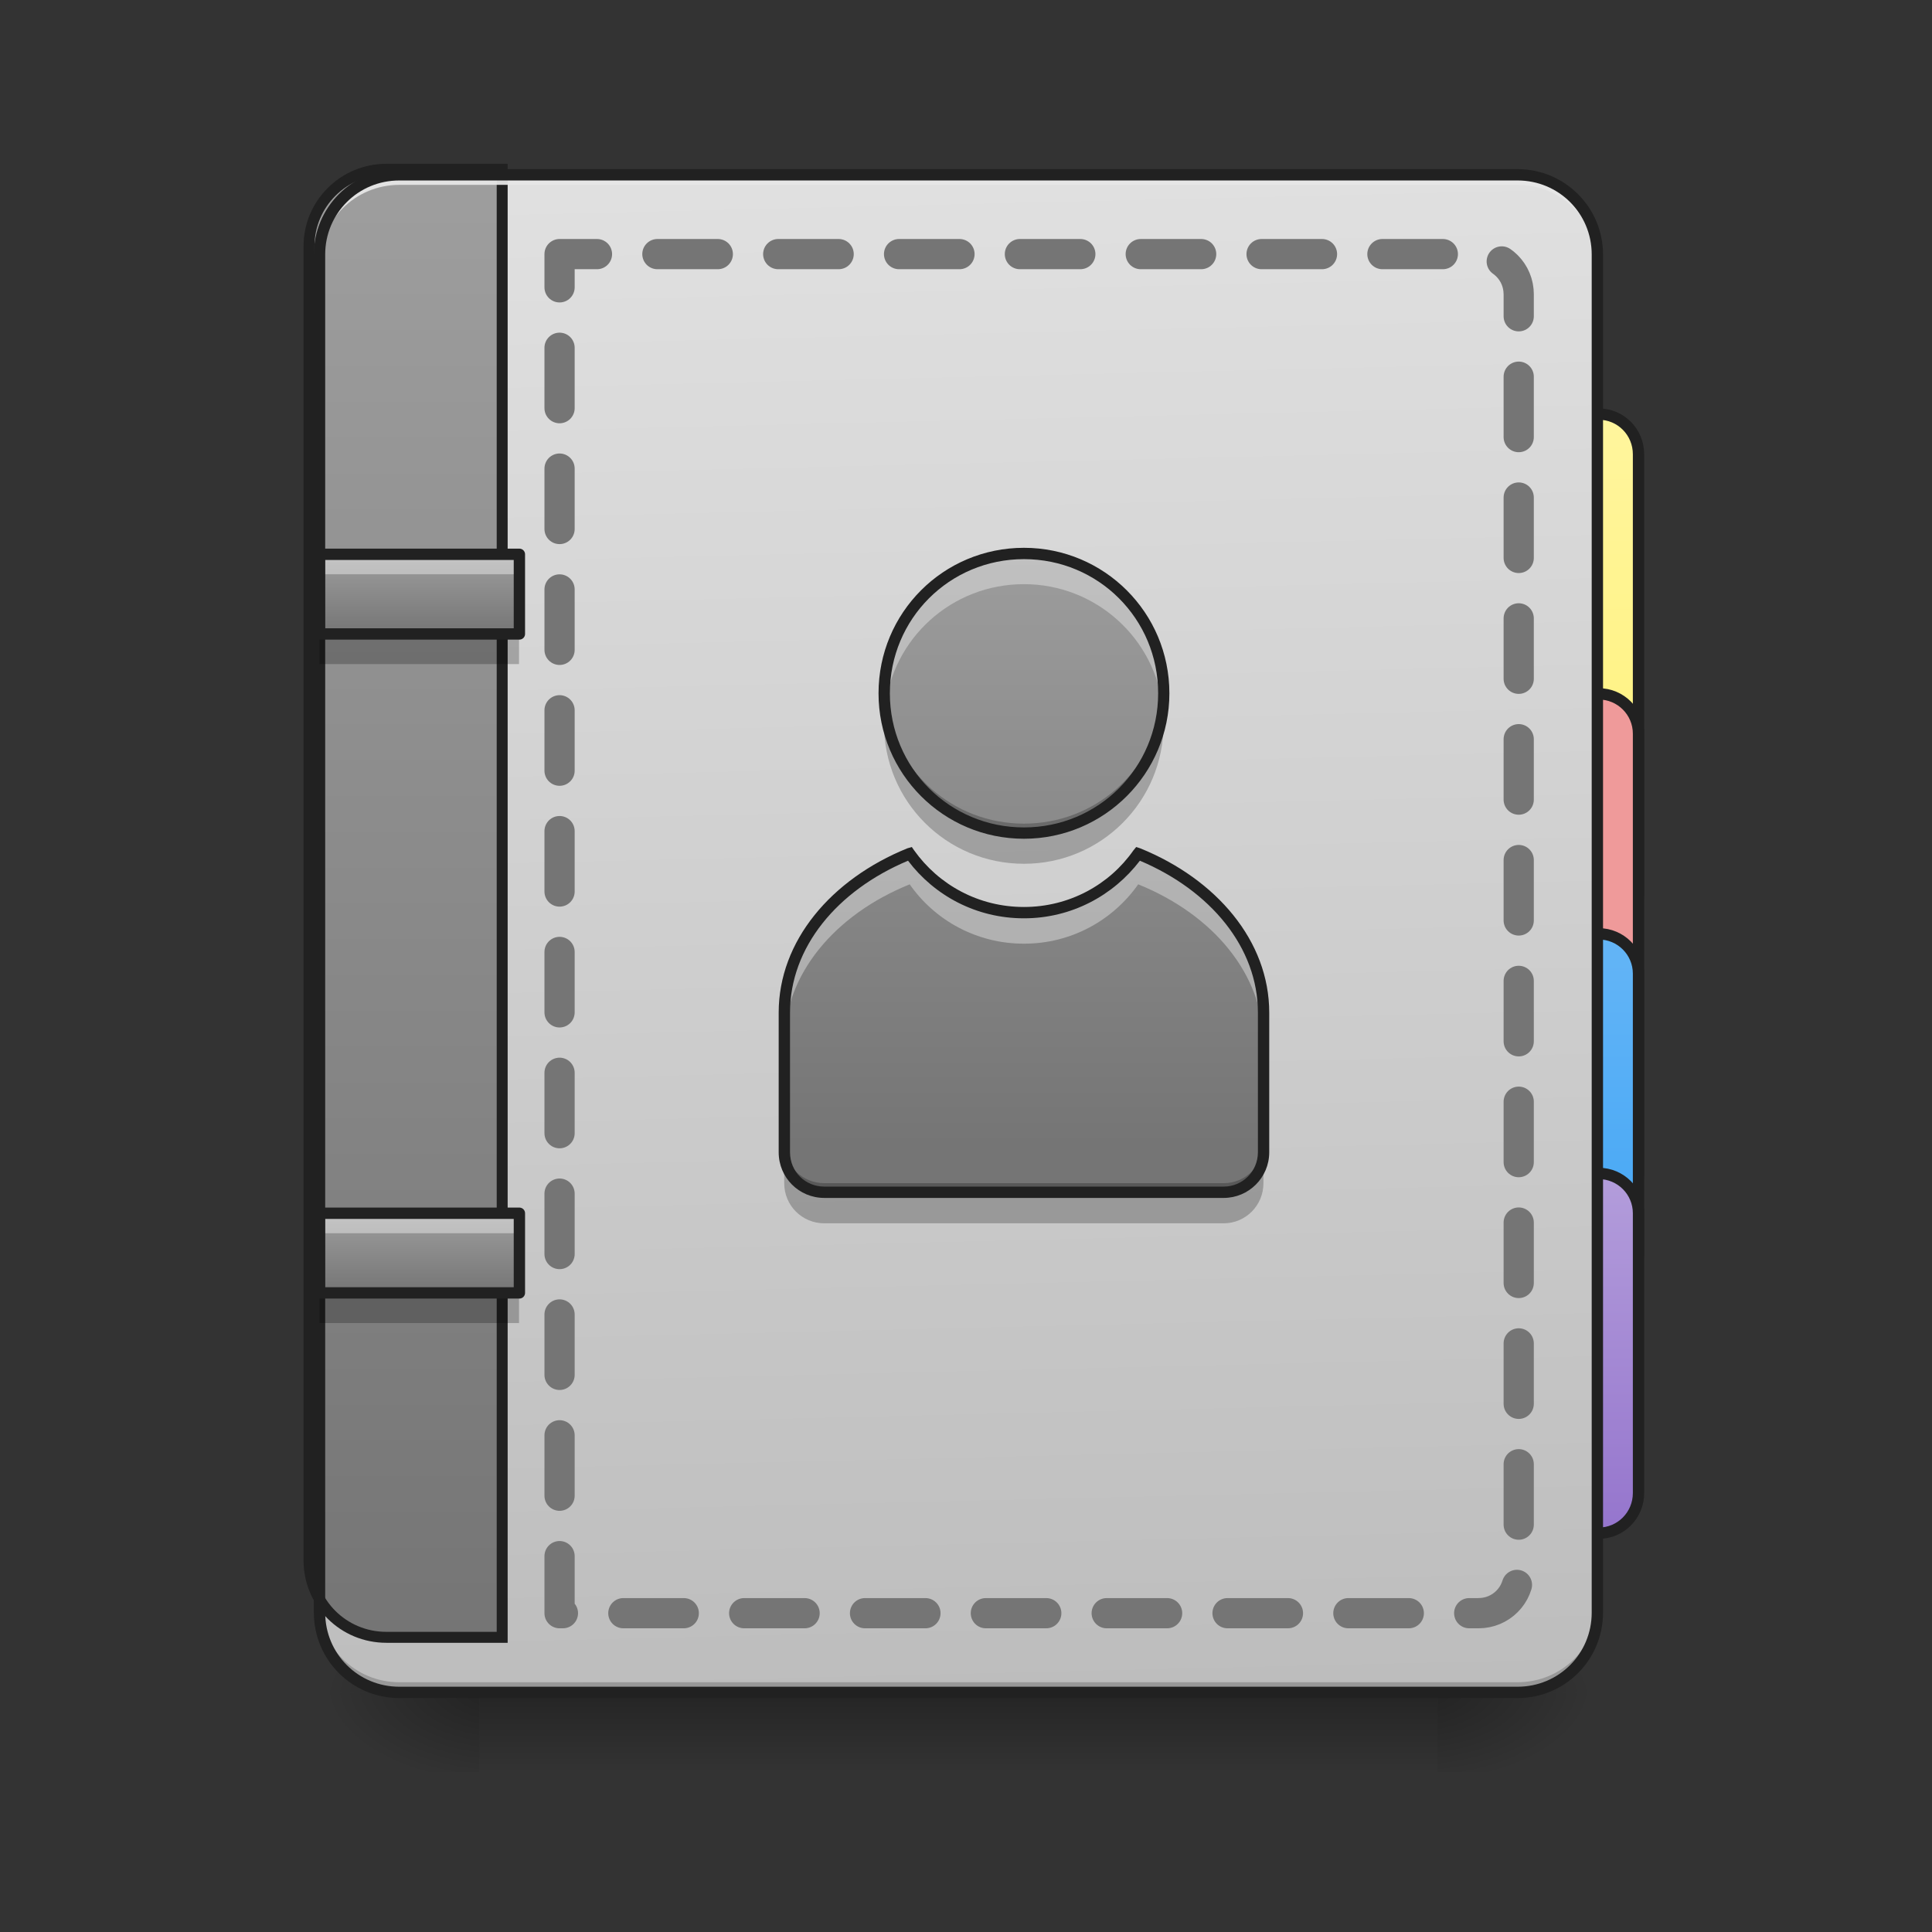 
<svg xmlns="http://www.w3.org/2000/svg" xmlns:xlink="http://www.w3.org/1999/xlink" width="22px" height="22px" viewBox="0 0 22 22" version="1.1">
<rect x="0" y="0" width="22" height="22" fill="#333333" stroke="none"/>
<defs>
<linearGradient id="linear0" gradientUnits="userSpaceOnUse" x1="254" y1="233.5" x2="254" y2="254.667" gradientTransform="matrix(0.043,0,0,0.043,-0,9.238)">
<stop offset="0" style="stop-color:rgb(0%,0%,0%);stop-opacity:0.275;"/>
<stop offset="1" style="stop-color:rgb(0%,0%,0%);stop-opacity:0;"/>
</linearGradient>
<radialGradient id="radial0" gradientUnits="userSpaceOnUse" cx="450.909" cy="189.579" fx="450.909" fy="189.579" r="21.167" gradientTransform="matrix(0,-0.054,-0.097,-0,34.472,43.718)">
<stop offset="0" style="stop-color:rgb(0%,0%,0%);stop-opacity:0.314;"/>
<stop offset="0.222" style="stop-color:rgb(0%,0%,0%);stop-opacity:0.275;"/>
<stop offset="1" style="stop-color:rgb(0%,0%,0%);stop-opacity:0;"/>
</radialGradient>
<radialGradient id="radial1" gradientUnits="userSpaceOnUse" cx="450.909" cy="189.579" fx="450.909" fy="189.579" r="21.167" gradientTransform="matrix(-0,0.054,0.097,0,-12.644,-5.175)">
<stop offset="0" style="stop-color:rgb(0%,0%,0%);stop-opacity:0.314;"/>
<stop offset="0.222" style="stop-color:rgb(0%,0%,0%);stop-opacity:0.275;"/>
<stop offset="1" style="stop-color:rgb(0%,0%,0%);stop-opacity:0;"/>
</radialGradient>
<radialGradient id="radial2" gradientUnits="userSpaceOnUse" cx="450.909" cy="189.579" fx="450.909" fy="189.579" r="21.167" gradientTransform="matrix(-0,-0.054,0.097,-0,-12.644,43.718)">
<stop offset="0" style="stop-color:rgb(0%,0%,0%);stop-opacity:0.314;"/>
<stop offset="0.222" style="stop-color:rgb(0%,0%,0%);stop-opacity:0.275;"/>
<stop offset="1" style="stop-color:rgb(0%,0%,0%);stop-opacity:0;"/>
</radialGradient>
<radialGradient id="radial3" gradientUnits="userSpaceOnUse" cx="450.909" cy="189.579" fx="450.909" fy="189.579" r="21.167" gradientTransform="matrix(0,0.054,-0.097,0,34.472,-5.175)">
<stop offset="0" style="stop-color:rgb(0%,0%,0%);stop-opacity:0.314;"/>
<stop offset="0.222" style="stop-color:rgb(0%,0%,0%);stop-opacity:0.275;"/>
<stop offset="1" style="stop-color:rgb(0%,0%,0%);stop-opacity:0;"/>
</radialGradient>
<linearGradient id="linear1" gradientUnits="userSpaceOnUse" x1="423.333" y1="32.417" x2="423.333" y2="-105.167" >
<stop offset="0" style="stop-color:rgb(100%,94.51%,46.275%);stop-opacity:1;"/>
<stop offset="1" style="stop-color:rgb(100%,96.078%,61.569%);stop-opacity:1;"/>
</linearGradient>
<linearGradient id="linear2" gradientUnits="userSpaceOnUse" x1="423.333" y1="-9.917" x2="423.333" y2="-105.167" gradientTransform="matrix(1,0,0,1,-10.583,137.583)">
<stop offset="0" style="stop-color:rgb(25.882%,64.706%,96.078%);stop-opacity:1;"/>
<stop offset="1" style="stop-color:rgb(39.216%,70.98%,96.471%);stop-opacity:1;"/>
</linearGradient>
<linearGradient id="linear3" gradientUnits="userSpaceOnUse" x1="423.333" y1="-9.917" x2="423.333" y2="-105.167" gradientTransform="matrix(1,0,0,1,-10.583,201.083)">
<stop offset="0" style="stop-color:rgb(58.431%,45.882%,80.392%);stop-opacity:1;"/>
<stop offset="1" style="stop-color:rgb(70.196%,61.569%,85.882%);stop-opacity:1;"/>
</linearGradient>
<linearGradient id="linear4" gradientUnits="userSpaceOnUse" x1="306.917" y1="-25.792" x2="305.955" y2="-141.415" gradientTransform="matrix(0.052,0,0,0.149,-4.024,23.126)">
<stop offset="0" style="stop-color:rgb(74.118%,74.118%,74.118%);stop-opacity:1;"/>
<stop offset="1" style="stop-color:rgb(87.843%,87.843%,87.843%);stop-opacity:1;"/>
</linearGradient>
<linearGradient id="linear5" gradientUnits="userSpaceOnUse" x1="165.485" y1="-25.792" x2="165.485" y2="-141.415" gradientTransform="matrix(4.556,0,0,13.146,-353.973,2034.18)">
<stop offset="0" style="stop-color:rgb(45.882%,45.882%,45.882%);stop-opacity:1;"/>
<stop offset="1" style="stop-color:rgb(61.961%,61.961%,61.961%);stop-opacity:1;"/>
</linearGradient>
<linearGradient id="linear6" gradientUnits="userSpaceOnUse" x1="960" y1="1455.118" x2="960" y2="815.118" gradientTransform="matrix(0.011,0,0,0.011,0.745,-2.965)">
<stop offset="0" style="stop-color:rgb(45.882%,45.882%,45.882%);stop-opacity:1;"/>
<stop offset="1" style="stop-color:rgb(61.961%,61.961%,61.961%);stop-opacity:1;"/>
</linearGradient>
<linearGradient id="linear7" gradientUnits="userSpaceOnUse" x1="105.833" y1="0.667" x2="105.833" y2="-20.5" gradientTransform="matrix(0.043,0,0,0.043,-0,7.192)">
<stop offset="0" style="stop-color:rgb(45.882%,45.882%,45.882%);stop-opacity:1;"/>
<stop offset="1" style="stop-color:rgb(61.961%,61.961%,61.961%);stop-opacity:1;"/>
</linearGradient>
<linearGradient id="linear8" gradientUnits="userSpaceOnUse" x1="105.833" y1="0.667" x2="105.833" y2="-20.5" gradientTransform="matrix(0.043,0,0,0.043,-0,14.695)">
<stop offset="0" style="stop-color:rgb(45.882%,45.882%,45.882%);stop-opacity:1;"/>
<stop offset="1" style="stop-color:rgb(61.961%,61.961%,61.961%);stop-opacity:1;"/>
</linearGradient>
</defs>
<g id="surface1">
<path style=" stroke:none;fill-rule:nonzero;fill:url(#linear0);" d="M 5.457 19.273 L 16.371 19.273 L 16.371 20.18 L 5.457 20.18 Z M 5.457 19.273 "/>
<path style=" stroke:none;fill-rule:nonzero;fill:url(#radial0);" d="M 16.371 19.273 L 18.191 19.273 L 18.191 18.363 L 16.371 18.363 Z M 16.371 19.273 "/>
<path style=" stroke:none;fill-rule:nonzero;fill:url(#radial1);" d="M 5.457 19.273 L 3.637 19.273 L 3.637 20.18 L 5.457 20.18 Z M 5.457 19.273 "/>
<path style=" stroke:none;fill-rule:nonzero;fill:url(#radial2);" d="M 5.457 19.273 L 3.637 19.273 L 3.637 18.363 L 5.457 18.363 Z M 5.457 19.273 "/>
<path style=" stroke:none;fill-rule:nonzero;fill:url(#radial3);" d="M 16.371 19.273 L 18.191 19.273 L 18.191 20.18 L 16.371 20.18 Z M 16.371 19.273 "/>
<path style="fill-rule:nonzero;fill:url(#linear1);stroke-width:3;stroke-linecap:round;stroke-linejoin:miter;stroke:rgb(12.941%,12.941%,12.941%);stroke-opacity:1;stroke-miterlimit:4;" d="M 423.364 -105.182 C 429.182 -105.182 433.909 -100.455 433.909 -94.545 L 433.909 21.818 C 433.909 27.636 429.182 32.455 423.364 32.455 C 417.455 32.455 412.727 27.636 412.727 21.818 L 412.727 -94.545 C 412.727 -100.455 417.455 -105.182 423.364 -105.182 Z M 423.364 -105.182 " transform="matrix(0.043,0,0,0.043,0,9.238)"/>
<path style="fill-rule:nonzero;fill:rgb(93.725%,60.392%,60.392%);fill-opacity:1;stroke-width:3;stroke-linecap:round;stroke-linejoin:miter;stroke:rgb(12.941%,12.941%,12.941%);stroke-opacity:1;stroke-miterlimit:4;" d="M 412.727 -31.091 L 423.364 -31.091 C 429.182 -31.091 433.909 -26.364 433.909 -20.545 L 433.909 95.909 C 433.909 101.727 429.182 106.455 423.364 106.455 L 412.727 106.455 C 406.909 106.455 402.182 101.727 402.182 95.909 L 402.182 -20.545 C 402.182 -26.364 406.909 -31.091 412.727 -31.091 Z M 412.727 -31.091 " transform="matrix(0.043,0,0,0.043,0,9.238)"/>
<path style="fill-rule:nonzero;fill:url(#linear2);stroke-width:3;stroke-linecap:round;stroke-linejoin:miter;stroke:rgb(12.941%,12.941%,12.941%);stroke-opacity:1;stroke-miterlimit:4;" d="M 412.727 32.455 L 423.364 32.455 C 429.182 32.455 433.909 37.182 433.909 43 L 433.909 117.091 C 433.909 122.909 429.182 127.636 423.364 127.636 L 412.727 127.636 C 406.909 127.636 402.182 122.909 402.182 117.091 L 402.182 43 C 402.182 37.182 406.909 32.455 412.727 32.455 Z M 412.727 32.455 " transform="matrix(0.043,0,0,0.043,0,9.238)"/>
<path style="fill-rule:nonzero;fill:url(#linear3);stroke-width:3;stroke-linecap:round;stroke-linejoin:miter;stroke:rgb(12.941%,12.941%,12.941%);stroke-opacity:1;stroke-miterlimit:4;" d="M 412.727 95.909 L 423.364 95.909 C 429.182 95.909 433.909 100.636 433.909 106.455 L 433.909 180.545 C 433.909 186.455 429.182 191.182 423.364 191.182 L 412.727 191.182 C 406.909 191.182 402.182 186.455 402.182 180.545 L 402.182 106.455 C 402.182 100.636 406.909 95.909 412.727 95.909 Z M 412.727 95.909 " transform="matrix(0.043,0,0,0.043,0,9.238)"/>
<path style=" stroke:none;fill-rule:nonzero;fill:url(#linear4);" d="M 4.547 1.992 L 17.281 1.992 C 17.781 1.992 18.191 2.398 18.191 2.902 L 18.191 18.363 C 18.191 18.863 17.781 19.273 17.281 19.273 L 4.547 19.273 C 4.047 19.273 3.637 18.863 3.637 18.363 L 3.637 2.902 C 3.637 2.398 4.047 1.992 4.547 1.992 Z M 4.547 1.992 "/>
<path style="fill-rule:nonzero;fill:url(#linear5);stroke-width:11.339;stroke-linecap:round;stroke-linejoin:miter;stroke:rgb(12.941%,12.941%,12.941%);stroke-opacity:1;stroke-miterlimit:4;" d="M 399.943 175.233 C 355.619 175.233 319.885 210.966 319.885 254.946 L 319.885 1615.233 C 319.885 1659.556 355.619 1694.946 399.943 1694.946 L 519.857 1694.946 L 519.857 175.233 Z M 399.943 175.233 " transform="matrix(0.011,0,0,0.011,0,0)"/>
<path style=" stroke:none;fill-rule:nonzero;fill:rgb(0%,0%,0%);fill-opacity:0.196;" d="M 4.547 19.273 C 4.043 19.273 3.637 18.867 3.637 18.363 L 3.637 18.25 C 3.637 18.754 4.043 19.156 4.547 19.156 L 17.281 19.156 C 17.785 19.156 18.191 18.754 18.191 18.25 L 18.191 18.363 C 18.191 18.867 17.785 19.273 17.281 19.273 Z M 4.547 19.273 "/>
<path style=" stroke:none;fill-rule:nonzero;fill:rgb(90.196%,90.196%,90.196%);fill-opacity:0.937;" d="M 4.547 1.992 C 4.043 1.992 3.637 2.398 3.637 2.898 L 3.637 3.016 C 3.637 2.512 4.043 2.105 4.547 2.105 L 17.281 2.105 C 17.785 2.105 18.191 2.512 18.191 3.016 L 18.191 2.898 C 18.191 2.398 17.785 1.992 17.281 1.992 Z M 4.547 1.992 "/>
<path style=" stroke:none;fill-rule:nonzero;fill:rgb(12.941%,12.941%,12.941%);fill-opacity:1;" d="M 4.547 1.926 C 4.008 1.926 3.574 2.363 3.574 2.898 L 3.574 18.363 C 3.574 18.902 4.008 19.336 4.547 19.336 L 17.281 19.336 C 17.82 19.336 18.254 18.902 18.254 18.363 L 18.254 2.898 C 18.254 2.363 17.82 1.926 17.281 1.926 Z M 4.547 2.055 L 17.281 2.055 C 17.75 2.055 18.125 2.43 18.125 2.898 L 18.125 18.363 C 18.125 18.832 17.75 19.207 17.281 19.207 L 4.547 19.207 C 4.078 19.207 3.703 18.832 3.703 18.363 L 3.703 2.898 C 3.703 2.43 4.078 2.055 4.547 2.055 Z M 4.547 2.055 "/>
<path style=" stroke:none;fill-rule:nonzero;fill:url(#linear6);" d="M 11.66 6.301 C 10.777 6.301 10.066 7.012 10.066 7.895 C 10.066 8.773 10.777 9.484 11.66 9.484 C 12.539 9.484 13.25 8.773 13.25 7.895 C 13.25 7.012 12.539 6.301 11.66 6.301 Z M 10.359 9.723 C 9.508 10.062 8.93 10.746 8.93 11.531 L 8.93 13.121 C 8.93 13.375 9.133 13.578 9.387 13.578 L 13.934 13.578 C 14.184 13.578 14.387 13.375 14.387 13.121 L 14.387 11.531 C 14.387 10.746 13.812 10.062 12.961 9.723 C 12.672 10.129 12.199 10.395 11.66 10.395 C 11.121 10.395 10.645 10.129 10.359 9.723 Z M 10.359 9.723 "/>
<path style=" stroke:none;fill-rule:nonzero;fill:rgb(96.863%,96.863%,96.863%);fill-opacity:0.392;" d="M 11.66 6.301 C 10.777 6.301 10.066 7.012 10.066 7.895 C 10.066 7.953 10.07 8.012 10.078 8.066 C 10.164 7.27 10.836 6.652 11.66 6.652 C 12.48 6.652 13.156 7.27 13.242 8.066 C 13.246 8.012 13.25 7.953 13.25 7.895 C 13.25 7.012 12.539 6.301 11.66 6.301 Z M 10.359 9.723 C 9.508 10.062 8.93 10.746 8.93 11.531 L 8.93 11.883 C 8.93 11.094 9.508 10.414 10.359 10.07 C 10.645 10.48 11.121 10.746 11.66 10.746 C 12.199 10.746 12.672 10.48 12.961 10.07 C 13.812 10.414 14.387 11.094 14.387 11.883 L 14.387 11.531 C 14.387 10.746 13.812 10.062 12.961 9.723 C 12.672 10.129 12.199 10.395 11.66 10.395 C 11.121 10.395 10.645 10.129 10.359 9.723 Z M 10.359 9.723 "/>
<path style=" stroke:none;fill-rule:nonzero;fill:rgb(0%,0%,0%);fill-opacity:0.235;" d="M 10.082 8.016 C 10.074 8.09 10.066 8.168 10.066 8.242 C 10.066 9.125 10.777 9.836 11.66 9.836 C 12.539 9.836 13.25 9.125 13.25 8.242 C 13.25 8.168 13.246 8.09 13.234 8.016 C 13.125 8.789 12.465 9.379 11.66 9.379 C 10.855 9.379 10.195 8.789 10.082 8.016 Z M 8.93 13.02 L 8.93 13.473 C 8.93 13.727 9.133 13.93 9.387 13.93 L 13.934 13.93 C 14.184 13.93 14.387 13.727 14.387 13.473 L 14.387 13.02 C 14.387 13.27 14.184 13.473 13.934 13.473 L 9.387 13.473 C 9.133 13.473 8.93 13.27 8.93 13.02 Z M 8.93 13.02 "/>
<path style=" stroke:none;fill-rule:nonzero;fill:rgb(12.941%,12.941%,12.941%);fill-opacity:1;" d="M 11.66 6.238 C 10.742 6.238 10.004 6.977 10.004 7.895 C 10.004 8.809 10.742 9.551 11.66 9.551 C 12.574 9.551 13.316 8.809 13.316 7.895 C 13.316 6.977 12.574 6.238 11.66 6.238 Z M 11.66 6.367 C 12.508 6.367 13.188 7.047 13.188 7.895 C 13.188 8.742 12.508 9.422 11.66 9.422 C 10.812 9.422 10.133 8.742 10.133 7.895 C 10.133 7.047 10.812 6.367 11.66 6.367 Z M 10.383 9.645 L 10.332 9.66 C 9.465 10.012 8.867 10.715 8.867 11.531 L 8.867 13.121 C 8.867 13.41 9.098 13.641 9.387 13.641 L 13.934 13.641 C 14.219 13.641 14.453 13.41 14.453 13.121 L 14.453 11.531 C 14.453 10.715 13.852 10.012 12.984 9.66 L 12.938 9.645 L 12.906 9.684 C 12.633 10.074 12.176 10.328 11.66 10.328 C 11.141 10.328 10.688 10.074 10.41 9.684 Z M 12.98 9.801 C 13.785 10.141 14.324 10.789 14.324 11.531 L 14.324 13.121 C 14.324 13.34 14.148 13.512 13.934 13.512 L 9.387 13.512 C 9.168 13.512 8.996 13.34 8.996 13.121 L 8.996 11.531 C 8.996 10.789 9.531 10.141 10.34 9.801 C 10.641 10.199 11.117 10.457 11.66 10.457 C 12.199 10.457 12.676 10.199 12.98 9.801 Z M 12.98 9.801 "/>
<path style="fill:none;stroke-width:8;stroke-linecap:round;stroke-linejoin:round;stroke:rgb(45.882%,45.882%,45.882%);stroke-opacity:1;stroke-dasharray:16,16;stroke-dashoffset:7.2;stroke-miterlimit:4;" d="M 148.182 -147.545 L 148.182 212.364 L 391.545 212.364 C 397.455 212.364 402.182 207.636 402.182 201.727 L 402.182 -136.909 C 402.182 -142.818 397.455 -147.545 391.545 -147.545 Z M 148.182 -147.545 " transform="matrix(0.043,0,0,0.043,0,9.238)"/>
<path style=" stroke:none;fill-rule:nonzero;fill:url(#linear7);" d="M 3.637 6.312 L 5.91 6.312 L 5.91 7.219 L 3.637 7.219 Z M 3.637 6.312 "/>
<path style=" stroke:none;fill-rule:nonzero;fill:rgb(0%,0%,0%);fill-opacity:0.235;" d="M 3.637 7.219 L 3.637 7.562 L 5.91 7.562 L 5.91 7.219 Z M 3.637 7.219 "/>
<path style=" stroke:none;fill-rule:nonzero;fill:rgb(100%,100%,100%);fill-opacity:0.392;" d="M 3.637 6.312 L 3.637 6.539 L 5.91 6.539 L 5.91 6.312 Z M 3.637 6.312 "/>
<path style="fill:none;stroke-width:3;stroke-linecap:round;stroke-linejoin:round;stroke:rgb(12.941%,12.941%,12.941%);stroke-opacity:1;stroke-miterlimit:4;" d="M 84.636 -20.466 L 137.545 -20.466 L 137.545 0.625 L 84.636 0.625 Z M 84.636 -20.466 " transform="matrix(0.043,0,0,0.043,-0,7.192)"/>
<path style=" stroke:none;fill-rule:nonzero;fill:url(#linear8);" d="M 3.637 13.816 L 5.91 13.816 L 5.91 14.723 L 3.637 14.723 Z M 3.637 13.816 "/>
<path style=" stroke:none;fill-rule:nonzero;fill:rgb(0%,0%,0%);fill-opacity:0.235;" d="M 3.637 14.723 L 3.637 15.066 L 5.91 15.066 L 5.91 14.723 Z M 3.637 14.723 "/>
<path style=" stroke:none;fill-rule:nonzero;fill:rgb(100%,100%,100%);fill-opacity:0.392;" d="M 3.637 13.812 L 3.637 14.043 L 5.91 14.043 L 5.91 13.812 Z M 3.637 13.812 "/>
<path style="fill:none;stroke-width:3;stroke-linecap:round;stroke-linejoin:round;stroke:rgb(12.941%,12.941%,12.941%);stroke-opacity:1;stroke-miterlimit:4;" d="M 84.636 -20.455 L 137.545 -20.455 L 137.545 0.636 L 84.636 0.636 Z M 84.636 -20.455 " transform="matrix(0.043,0,0,0.043,-0,14.695)"/>
</g>
</svg>
